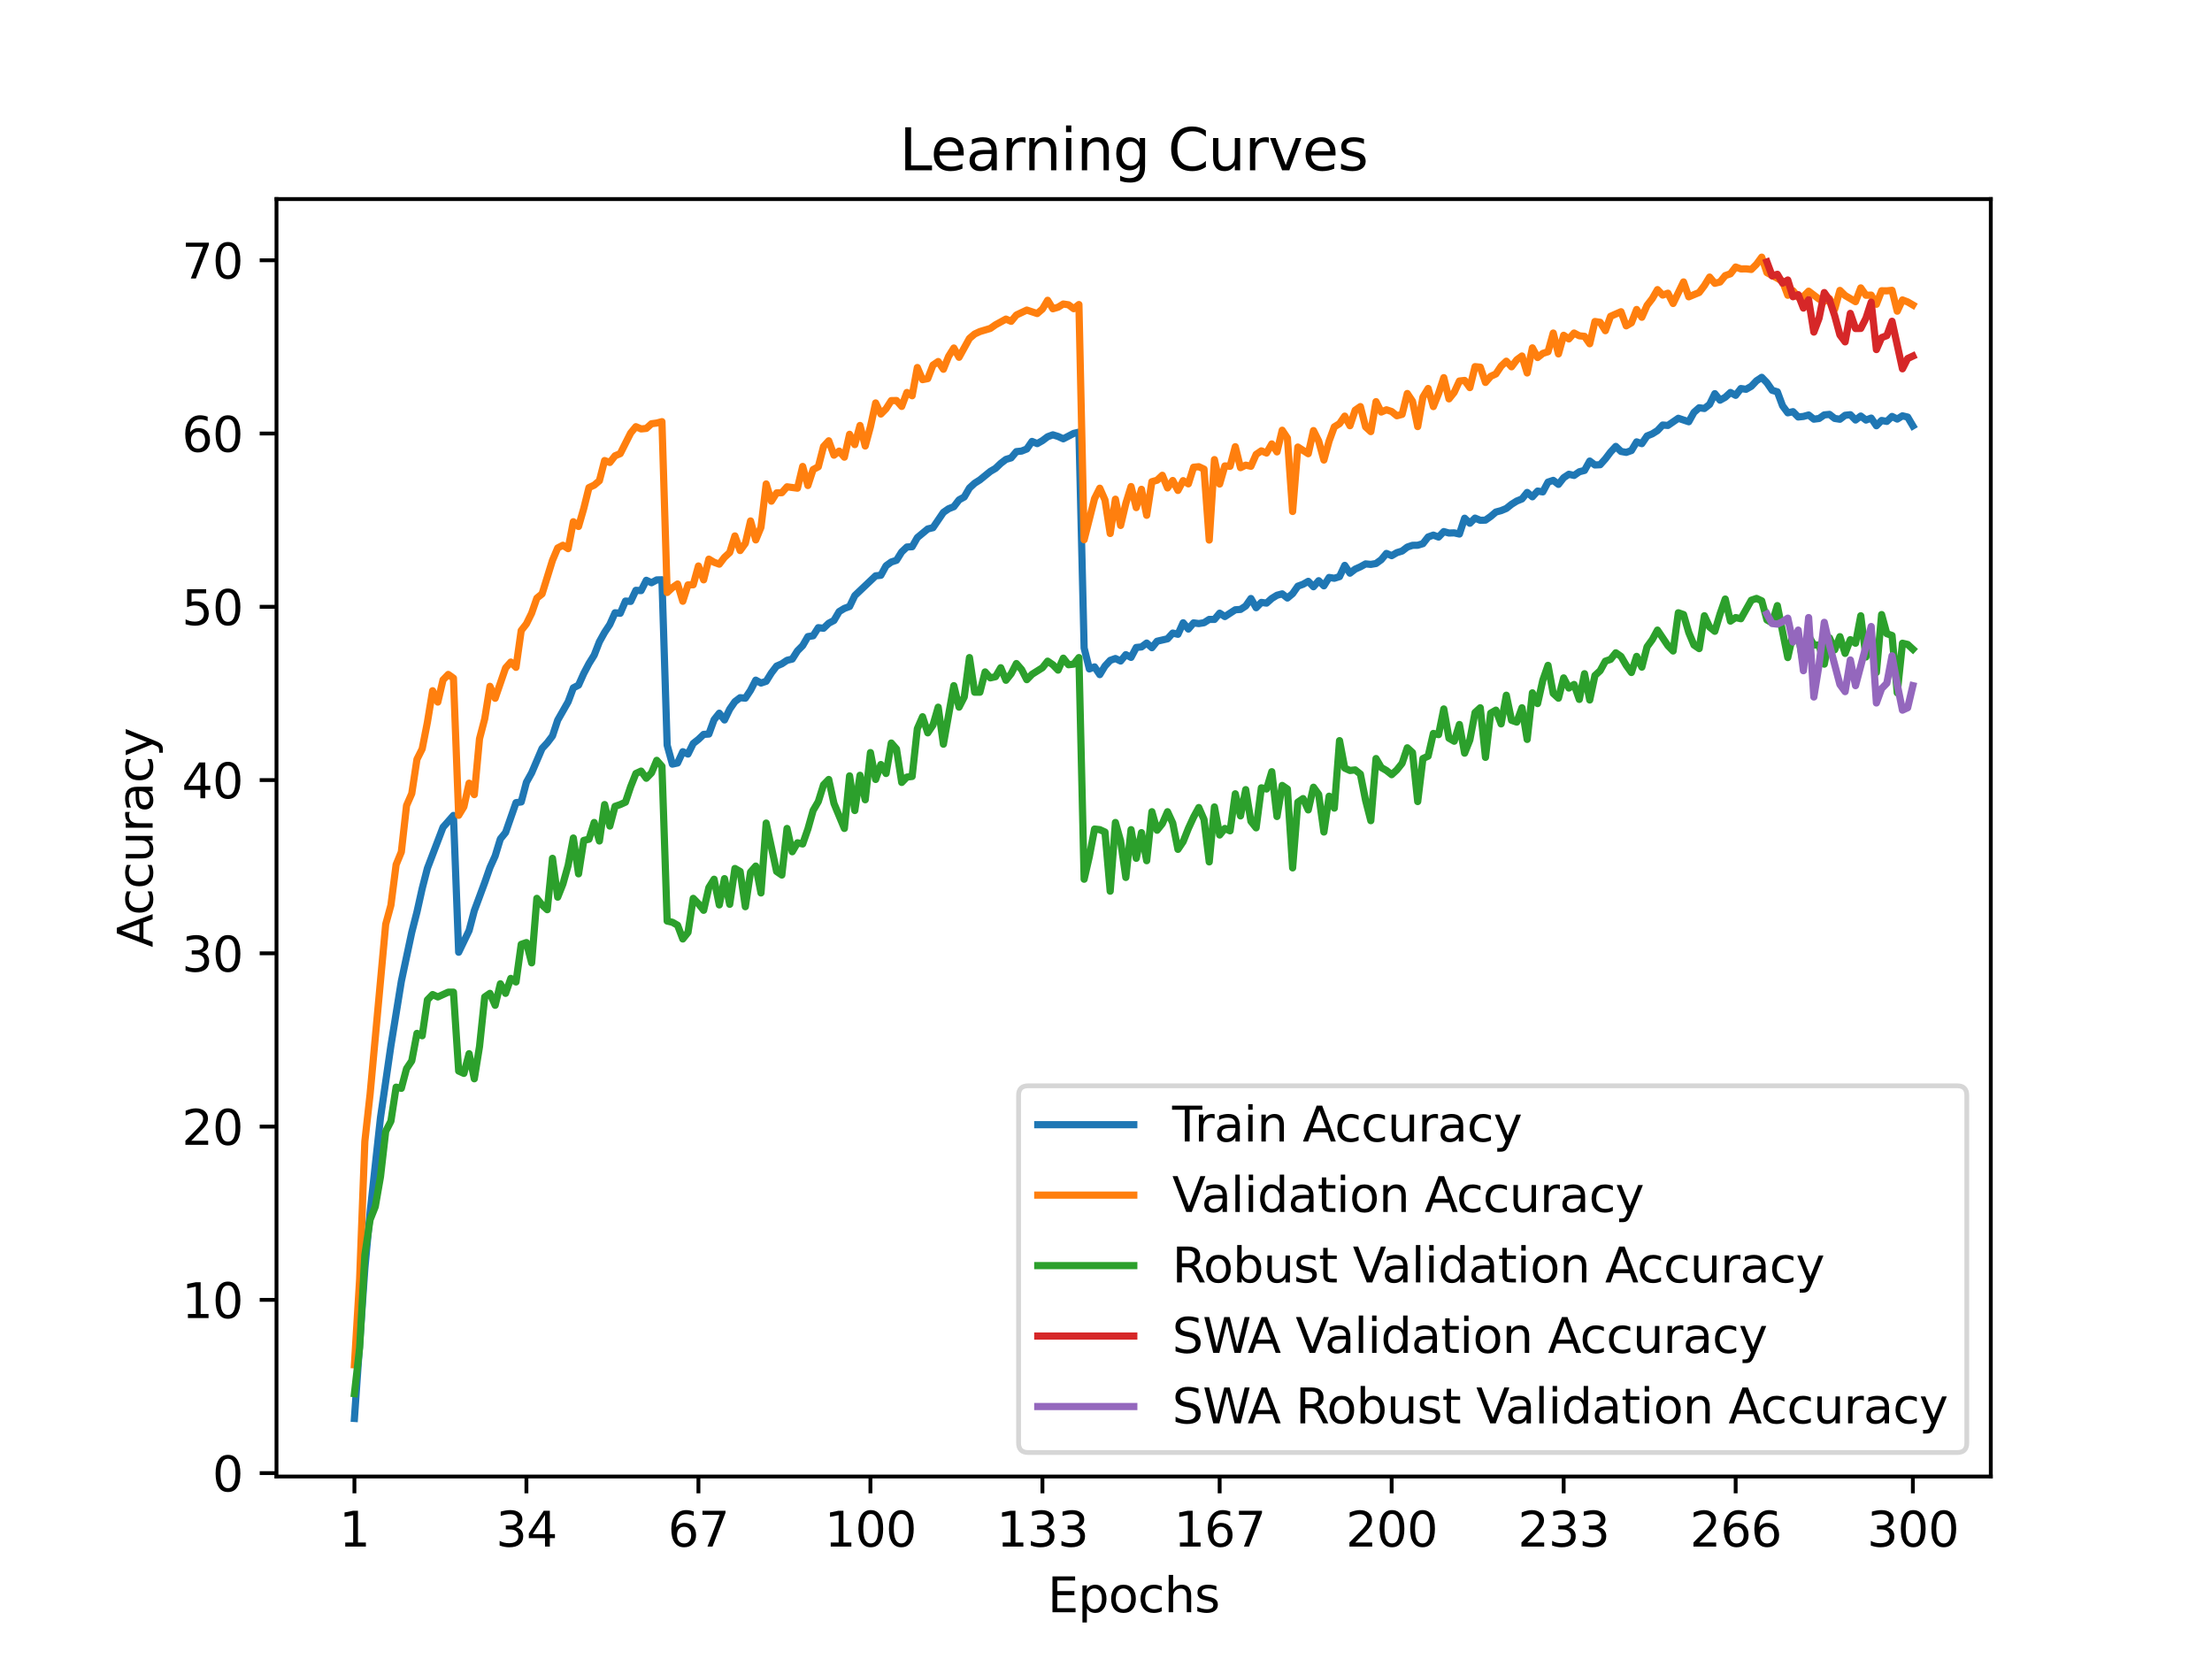 <?xml version="1.0" encoding="utf-8" standalone="no"?>
<!DOCTYPE svg PUBLIC "-//W3C//DTD SVG 1.1//EN"
  "http://www.w3.org/Graphics/SVG/1.1/DTD/svg11.dtd">
<svg xmlns:xlink="http://www.w3.org/1999/xlink" width="460.8pt" height="345.6pt" viewBox="0 0 460.8 345.6" xmlns="http://www.w3.org/2000/svg" version="1.1">
 <defs>
  <style type="text/css">*{stroke-linejoin: round; stroke-linecap: butt}</style>
 </defs>
 <g id="figure_1">
  <g id="patch_1">
   <path d="M 0 345.6 
L 460.8 345.6 
L 460.8 0 
L 0 0 
z
" style="fill: #ffffff"/>
  </g>
  <g id="axes_1">
   <g id="patch_2">
    <path d="M 57.6 307.584 
L 414.72 307.584 
L 414.72 41.472 
L 57.6 41.472 
z
" style="fill: #ffffff"/>
   </g>
   <g id="matplotlib.axis_1">
    <g id="xtick_1">
     <g id="line2d_1">
      <defs>
       <path id="m8984338f29" d="M 0 0 
L 0 3.5 
" style="stroke: #000000; stroke-width: 0.8"/>
      </defs>
      <g>
       <use xlink:href="#m8984338f29" x="73.833" y="307.584" style="stroke: #000000; stroke-width: 0.8"/>
      </g>
     </g>
     <g id="text_1">
      <!-- 1 -->
      <g transform="translate(70.651 322.182) scale(0.1 -0.1)">
       <defs>
        <path id="DejaVuSans-31" d="M 794 531 
L 1825 531 
L 1825 4091 
L 703 3866 
L 703 4441 
L 1819 4666 
L 2450 4666 
L 2450 531 
L 3481 531 
L 3481 0 
L 794 0 
L 794 531 
z
" transform="scale(0.016)"/>
       </defs>
       <use xlink:href="#DejaVuSans-31"/>
      </g>
     </g>
    </g>
    <g id="xtick_2">
     <g id="line2d_2">
      <g>
       <use xlink:href="#m8984338f29" x="109.664" y="307.584" style="stroke: #000000; stroke-width: 0.8"/>
      </g>
     </g>
     <g id="text_2">
      <!-- 34 -->
      <g transform="translate(103.302 322.182) scale(0.1 -0.1)">
       <defs>
        <path id="DejaVuSans-33" d="M 2597 2516 
Q 3050 2419 3304 2112 
Q 3559 1806 3559 1356 
Q 3559 666 3084 287 
Q 2609 -91 1734 -91 
Q 1441 -91 1130 -33 
Q 819 25 488 141 
L 488 750 
Q 750 597 1062 519 
Q 1375 441 1716 441 
Q 2309 441 2620 675 
Q 2931 909 2931 1356 
Q 2931 1769 2642 2001 
Q 2353 2234 1838 2234 
L 1294 2234 
L 1294 2753 
L 1863 2753 
Q 2328 2753 2575 2939 
Q 2822 3125 2822 3475 
Q 2822 3834 2567 4026 
Q 2313 4219 1838 4219 
Q 1578 4219 1281 4162 
Q 984 4106 628 3988 
L 628 4550 
Q 988 4650 1302 4700 
Q 1616 4750 1894 4750 
Q 2613 4750 3031 4423 
Q 3450 4097 3450 3541 
Q 3450 3153 3228 2886 
Q 3006 2619 2597 2516 
z
" transform="scale(0.016)"/>
        <path id="DejaVuSans-34" d="M 2419 4116 
L 825 1625 
L 2419 1625 
L 2419 4116 
z
M 2253 4666 
L 3047 4666 
L 3047 1625 
L 3713 1625 
L 3713 1100 
L 3047 1100 
L 3047 0 
L 2419 0 
L 2419 1100 
L 313 1100 
L 313 1709 
L 2253 4666 
z
" transform="scale(0.016)"/>
       </defs>
       <use xlink:href="#DejaVuSans-33"/>
       <use xlink:href="#DejaVuSans-34" x="63.623"/>
      </g>
     </g>
    </g>
    <g id="xtick_3">
     <g id="line2d_3">
      <g>
       <use xlink:href="#m8984338f29" x="145.496" y="307.584" style="stroke: #000000; stroke-width: 0.8"/>
      </g>
     </g>
     <g id="text_3">
      <!-- 67 -->
      <g transform="translate(139.133 322.182) scale(0.1 -0.1)">
       <defs>
        <path id="DejaVuSans-36" d="M 2113 2584 
Q 1688 2584 1439 2293 
Q 1191 2003 1191 1497 
Q 1191 994 1439 701 
Q 1688 409 2113 409 
Q 2538 409 2786 701 
Q 3034 994 3034 1497 
Q 3034 2003 2786 2293 
Q 2538 2584 2113 2584 
z
M 3366 4563 
L 3366 3988 
Q 3128 4100 2886 4159 
Q 2644 4219 2406 4219 
Q 1781 4219 1451 3797 
Q 1122 3375 1075 2522 
Q 1259 2794 1537 2939 
Q 1816 3084 2150 3084 
Q 2853 3084 3261 2657 
Q 3669 2231 3669 1497 
Q 3669 778 3244 343 
Q 2819 -91 2113 -91 
Q 1303 -91 875 529 
Q 447 1150 447 2328 
Q 447 3434 972 4092 
Q 1497 4750 2381 4750 
Q 2619 4750 2861 4703 
Q 3103 4656 3366 4563 
z
" transform="scale(0.016)"/>
        <path id="DejaVuSans-37" d="M 525 4666 
L 3525 4666 
L 3525 4397 
L 1831 0 
L 1172 0 
L 2766 4134 
L 525 4134 
L 525 4666 
z
" transform="scale(0.016)"/>
       </defs>
       <use xlink:href="#DejaVuSans-36"/>
       <use xlink:href="#DejaVuSans-37" x="63.623"/>
      </g>
     </g>
    </g>
    <g id="xtick_4">
     <g id="line2d_4">
      <g>
       <use xlink:href="#m8984338f29" x="181.327" y="307.584" style="stroke: #000000; stroke-width: 0.8"/>
      </g>
     </g>
     <g id="text_4">
      <!-- 100 -->
      <g transform="translate(171.783 322.182) scale(0.1 -0.1)">
       <defs>
        <path id="DejaVuSans-30" d="M 2034 4250 
Q 1547 4250 1301 3770 
Q 1056 3291 1056 2328 
Q 1056 1369 1301 889 
Q 1547 409 2034 409 
Q 2525 409 2770 889 
Q 3016 1369 3016 2328 
Q 3016 3291 2770 3770 
Q 2525 4250 2034 4250 
z
M 2034 4750 
Q 2819 4750 3233 4129 
Q 3647 3509 3647 2328 
Q 3647 1150 3233 529 
Q 2819 -91 2034 -91 
Q 1250 -91 836 529 
Q 422 1150 422 2328 
Q 422 3509 836 4129 
Q 1250 4750 2034 4750 
z
" transform="scale(0.016)"/>
       </defs>
       <use xlink:href="#DejaVuSans-31"/>
       <use xlink:href="#DejaVuSans-30" x="63.623"/>
       <use xlink:href="#DejaVuSans-30" x="127.246"/>
      </g>
     </g>
    </g>
    <g id="xtick_5">
     <g id="line2d_5">
      <g>
       <use xlink:href="#m8984338f29" x="217.158" y="307.584" style="stroke: #000000; stroke-width: 0.8"/>
      </g>
     </g>
     <g id="text_5">
      <!-- 133 -->
      <g transform="translate(207.615 322.182) scale(0.1 -0.1)">
       <use xlink:href="#DejaVuSans-31"/>
       <use xlink:href="#DejaVuSans-33" x="63.623"/>
       <use xlink:href="#DejaVuSans-33" x="127.246"/>
      </g>
     </g>
    </g>
    <g id="xtick_6">
     <g id="line2d_6">
      <g>
       <use xlink:href="#m8984338f29" x="254.076" y="307.584" style="stroke: #000000; stroke-width: 0.8"/>
      </g>
     </g>
     <g id="text_6">
      <!-- 167 -->
      <g transform="translate(244.532 322.182) scale(0.1 -0.1)">
       <use xlink:href="#DejaVuSans-31"/>
       <use xlink:href="#DejaVuSans-36" x="63.623"/>
       <use xlink:href="#DejaVuSans-37" x="127.246"/>
      </g>
     </g>
    </g>
    <g id="xtick_7">
     <g id="line2d_7">
      <g>
       <use xlink:href="#m8984338f29" x="289.907" y="307.584" style="stroke: #000000; stroke-width: 0.8"/>
      </g>
     </g>
     <g id="text_7">
      <!-- 200 -->
      <g transform="translate(280.363 322.182) scale(0.1 -0.1)">
       <defs>
        <path id="DejaVuSans-32" d="M 1228 531 
L 3431 531 
L 3431 0 
L 469 0 
L 469 531 
Q 828 903 1448 1529 
Q 2069 2156 2228 2338 
Q 2531 2678 2651 2914 
Q 2772 3150 2772 3378 
Q 2772 3750 2511 3984 
Q 2250 4219 1831 4219 
Q 1534 4219 1204 4116 
Q 875 4013 500 3803 
L 500 4441 
Q 881 4594 1212 4672 
Q 1544 4750 1819 4750 
Q 2544 4750 2975 4387 
Q 3406 4025 3406 3419 
Q 3406 3131 3298 2873 
Q 3191 2616 2906 2266 
Q 2828 2175 2409 1742 
Q 1991 1309 1228 531 
z
" transform="scale(0.016)"/>
       </defs>
       <use xlink:href="#DejaVuSans-32"/>
       <use xlink:href="#DejaVuSans-30" x="63.623"/>
       <use xlink:href="#DejaVuSans-30" x="127.246"/>
      </g>
     </g>
    </g>
    <g id="xtick_8">
     <g id="line2d_8">
      <g>
       <use xlink:href="#m8984338f29" x="325.739" y="307.584" style="stroke: #000000; stroke-width: 0.8"/>
      </g>
     </g>
     <g id="text_8">
      <!-- 233 -->
      <g transform="translate(316.195 322.182) scale(0.1 -0.1)">
       <use xlink:href="#DejaVuSans-32"/>
       <use xlink:href="#DejaVuSans-33" x="63.623"/>
       <use xlink:href="#DejaVuSans-33" x="127.246"/>
      </g>
     </g>
    </g>
    <g id="xtick_9">
     <g id="line2d_9">
      <g>
       <use xlink:href="#m8984338f29" x="361.57" y="307.584" style="stroke: #000000; stroke-width: 0.8"/>
      </g>
     </g>
     <g id="text_9">
      <!-- 266 -->
      <g transform="translate(352.026 322.182) scale(0.1 -0.1)">
       <use xlink:href="#DejaVuSans-32"/>
       <use xlink:href="#DejaVuSans-36" x="63.623"/>
       <use xlink:href="#DejaVuSans-36" x="127.246"/>
      </g>
     </g>
    </g>
    <g id="xtick_10">
     <g id="line2d_10">
      <g>
       <use xlink:href="#m8984338f29" x="398.487" y="307.584" style="stroke: #000000; stroke-width: 0.8"/>
      </g>
     </g>
     <g id="text_10">
      <!-- 300 -->
      <g transform="translate(388.944 322.182) scale(0.1 -0.1)">
       <use xlink:href="#DejaVuSans-33"/>
       <use xlink:href="#DejaVuSans-30" x="63.623"/>
       <use xlink:href="#DejaVuSans-30" x="127.246"/>
      </g>
     </g>
    </g>
    <g id="text_11">
     <!-- Epochs -->
     <g transform="translate(218.244 335.861) scale(0.1 -0.1)">
      <defs>
       <path id="DejaVuSans-45" d="M 628 4666 
L 3578 4666 
L 3578 4134 
L 1259 4134 
L 1259 2753 
L 3481 2753 
L 3481 2222 
L 1259 2222 
L 1259 531 
L 3634 531 
L 3634 0 
L 628 0 
L 628 4666 
z
" transform="scale(0.016)"/>
       <path id="DejaVuSans-70" d="M 1159 525 
L 1159 -1331 
L 581 -1331 
L 581 3500 
L 1159 3500 
L 1159 2969 
Q 1341 3281 1617 3432 
Q 1894 3584 2278 3584 
Q 2916 3584 3314 3078 
Q 3713 2572 3713 1747 
Q 3713 922 3314 415 
Q 2916 -91 2278 -91 
Q 1894 -91 1617 61 
Q 1341 213 1159 525 
z
M 3116 1747 
Q 3116 2381 2855 2742 
Q 2594 3103 2138 3103 
Q 1681 3103 1420 2742 
Q 1159 2381 1159 1747 
Q 1159 1113 1420 752 
Q 1681 391 2138 391 
Q 2594 391 2855 752 
Q 3116 1113 3116 1747 
z
" transform="scale(0.016)"/>
       <path id="DejaVuSans-6f" d="M 1959 3097 
Q 1497 3097 1228 2736 
Q 959 2375 959 1747 
Q 959 1119 1226 758 
Q 1494 397 1959 397 
Q 2419 397 2687 759 
Q 2956 1122 2956 1747 
Q 2956 2369 2687 2733 
Q 2419 3097 1959 3097 
z
M 1959 3584 
Q 2709 3584 3137 3096 
Q 3566 2609 3566 1747 
Q 3566 888 3137 398 
Q 2709 -91 1959 -91 
Q 1206 -91 779 398 
Q 353 888 353 1747 
Q 353 2609 779 3096 
Q 1206 3584 1959 3584 
z
" transform="scale(0.016)"/>
       <path id="DejaVuSans-63" d="M 3122 3366 
L 3122 2828 
Q 2878 2963 2633 3030 
Q 2388 3097 2138 3097 
Q 1578 3097 1268 2742 
Q 959 2388 959 1747 
Q 959 1106 1268 751 
Q 1578 397 2138 397 
Q 2388 397 2633 464 
Q 2878 531 3122 666 
L 3122 134 
Q 2881 22 2623 -34 
Q 2366 -91 2075 -91 
Q 1284 -91 818 406 
Q 353 903 353 1747 
Q 353 2603 823 3093 
Q 1294 3584 2113 3584 
Q 2378 3584 2631 3529 
Q 2884 3475 3122 3366 
z
" transform="scale(0.016)"/>
       <path id="DejaVuSans-68" d="M 3513 2113 
L 3513 0 
L 2938 0 
L 2938 2094 
Q 2938 2591 2744 2837 
Q 2550 3084 2163 3084 
Q 1697 3084 1428 2787 
Q 1159 2491 1159 1978 
L 1159 0 
L 581 0 
L 581 4863 
L 1159 4863 
L 1159 2956 
Q 1366 3272 1645 3428 
Q 1925 3584 2291 3584 
Q 2894 3584 3203 3211 
Q 3513 2838 3513 2113 
z
" transform="scale(0.016)"/>
       <path id="DejaVuSans-73" d="M 2834 3397 
L 2834 2853 
Q 2591 2978 2328 3040 
Q 2066 3103 1784 3103 
Q 1356 3103 1142 2972 
Q 928 2841 928 2578 
Q 928 2378 1081 2264 
Q 1234 2150 1697 2047 
L 1894 2003 
Q 2506 1872 2764 1633 
Q 3022 1394 3022 966 
Q 3022 478 2636 193 
Q 2250 -91 1575 -91 
Q 1294 -91 989 -36 
Q 684 19 347 128 
L 347 722 
Q 666 556 975 473 
Q 1284 391 1588 391 
Q 1994 391 2212 530 
Q 2431 669 2431 922 
Q 2431 1156 2273 1281 
Q 2116 1406 1581 1522 
L 1381 1569 
Q 847 1681 609 1914 
Q 372 2147 372 2553 
Q 372 3047 722 3315 
Q 1072 3584 1716 3584 
Q 2034 3584 2315 3537 
Q 2597 3491 2834 3397 
z
" transform="scale(0.016)"/>
      </defs>
      <use xlink:href="#DejaVuSans-45"/>
      <use xlink:href="#DejaVuSans-70" x="63.184"/>
      <use xlink:href="#DejaVuSans-6f" x="126.66"/>
      <use xlink:href="#DejaVuSans-63" x="187.842"/>
      <use xlink:href="#DejaVuSans-68" x="242.822"/>
      <use xlink:href="#DejaVuSans-73" x="306.201"/>
     </g>
    </g>
   </g>
   <g id="matplotlib.axis_2">
    <g id="ytick_1">
     <g id="line2d_11">
      <defs>
       <path id="m8d090ff2ac" d="M 0 0 
L -3.5 0 
" style="stroke: #000000; stroke-width: 0.8"/>
      </defs>
      <g>
       <use xlink:href="#m8d090ff2ac" x="57.6" y="306.876" style="stroke: #000000; stroke-width: 0.8"/>
      </g>
     </g>
     <g id="text_12">
      <!-- 0 -->
      <g transform="translate(44.237 310.675) scale(0.1 -0.1)">
       <use xlink:href="#DejaVuSans-30"/>
      </g>
     </g>
    </g>
    <g id="ytick_2">
     <g id="line2d_12">
      <g>
       <use xlink:href="#m8d090ff2ac" x="57.6" y="270.782" style="stroke: #000000; stroke-width: 0.8"/>
      </g>
     </g>
     <g id="text_13">
      <!-- 10 -->
      <g transform="translate(37.875 274.581) scale(0.1 -0.1)">
       <use xlink:href="#DejaVuSans-31"/>
       <use xlink:href="#DejaVuSans-30" x="63.623"/>
      </g>
     </g>
    </g>
    <g id="ytick_3">
     <g id="line2d_13">
      <g>
       <use xlink:href="#m8d090ff2ac" x="57.6" y="234.688" style="stroke: #000000; stroke-width: 0.8"/>
      </g>
     </g>
     <g id="text_14">
      <!-- 20 -->
      <g transform="translate(37.875 238.487) scale(0.1 -0.1)">
       <use xlink:href="#DejaVuSans-32"/>
       <use xlink:href="#DejaVuSans-30" x="63.623"/>
      </g>
     </g>
    </g>
    <g id="ytick_4">
     <g id="line2d_14">
      <g>
       <use xlink:href="#m8d090ff2ac" x="57.6" y="198.594" style="stroke: #000000; stroke-width: 0.8"/>
      </g>
     </g>
     <g id="text_15">
      <!-- 30 -->
      <g transform="translate(37.875 202.393) scale(0.1 -0.1)">
       <use xlink:href="#DejaVuSans-33"/>
       <use xlink:href="#DejaVuSans-30" x="63.623"/>
      </g>
     </g>
    </g>
    <g id="ytick_5">
     <g id="line2d_15">
      <g>
       <use xlink:href="#m8d090ff2ac" x="57.6" y="162.5" style="stroke: #000000; stroke-width: 0.8"/>
      </g>
     </g>
     <g id="text_16">
      <!-- 40 -->
      <g transform="translate(37.875 166.299) scale(0.1 -0.1)">
       <use xlink:href="#DejaVuSans-34"/>
       <use xlink:href="#DejaVuSans-30" x="63.623"/>
      </g>
     </g>
    </g>
    <g id="ytick_6">
     <g id="line2d_16">
      <g>
       <use xlink:href="#m8d090ff2ac" x="57.6" y="126.406" style="stroke: #000000; stroke-width: 0.8"/>
      </g>
     </g>
     <g id="text_17">
      <!-- 50 -->
      <g transform="translate(37.875 130.205) scale(0.1 -0.1)">
       <defs>
        <path id="DejaVuSans-35" d="M 691 4666 
L 3169 4666 
L 3169 4134 
L 1269 4134 
L 1269 2991 
Q 1406 3038 1543 3061 
Q 1681 3084 1819 3084 
Q 2600 3084 3056 2656 
Q 3513 2228 3513 1497 
Q 3513 744 3044 326 
Q 2575 -91 1722 -91 
Q 1428 -91 1123 -41 
Q 819 9 494 109 
L 494 744 
Q 775 591 1075 516 
Q 1375 441 1709 441 
Q 2250 441 2565 725 
Q 2881 1009 2881 1497 
Q 2881 1984 2565 2268 
Q 2250 2553 1709 2553 
Q 1456 2553 1204 2497 
Q 953 2441 691 2322 
L 691 4666 
z
" transform="scale(0.016)"/>
       </defs>
       <use xlink:href="#DejaVuSans-35"/>
       <use xlink:href="#DejaVuSans-30" x="63.623"/>
      </g>
     </g>
    </g>
    <g id="ytick_7">
     <g id="line2d_17">
      <g>
       <use xlink:href="#m8d090ff2ac" x="57.6" y="90.312" style="stroke: #000000; stroke-width: 0.8"/>
      </g>
     </g>
     <g id="text_18">
      <!-- 60 -->
      <g transform="translate(37.875 94.111) scale(0.1 -0.1)">
       <use xlink:href="#DejaVuSans-36"/>
       <use xlink:href="#DejaVuSans-30" x="63.623"/>
      </g>
     </g>
    </g>
    <g id="ytick_8">
     <g id="line2d_18">
      <g>
       <use xlink:href="#m8d090ff2ac" x="57.6" y="54.218" style="stroke: #000000; stroke-width: 0.8"/>
      </g>
     </g>
     <g id="text_19">
      <!-- 70 -->
      <g transform="translate(37.875 58.017) scale(0.1 -0.1)">
       <use xlink:href="#DejaVuSans-37"/>
       <use xlink:href="#DejaVuSans-30" x="63.623"/>
      </g>
     </g>
    </g>
    <g id="text_20">
     <!-- Accuracy -->
     <g transform="translate(31.795 197.356) rotate(-90) scale(0.1 -0.1)">
      <defs>
       <path id="DejaVuSans-41" d="M 2188 4044 
L 1331 1722 
L 3047 1722 
L 2188 4044 
z
M 1831 4666 
L 2547 4666 
L 4325 0 
L 3669 0 
L 3244 1197 
L 1141 1197 
L 716 0 
L 50 0 
L 1831 4666 
z
" transform="scale(0.016)"/>
       <path id="DejaVuSans-75" d="M 544 1381 
L 544 3500 
L 1119 3500 
L 1119 1403 
Q 1119 906 1312 657 
Q 1506 409 1894 409 
Q 2359 409 2629 706 
Q 2900 1003 2900 1516 
L 2900 3500 
L 3475 3500 
L 3475 0 
L 2900 0 
L 2900 538 
Q 2691 219 2414 64 
Q 2138 -91 1772 -91 
Q 1169 -91 856 284 
Q 544 659 544 1381 
z
M 1991 3584 
L 1991 3584 
z
" transform="scale(0.016)"/>
       <path id="DejaVuSans-72" d="M 2631 2963 
Q 2534 3019 2420 3045 
Q 2306 3072 2169 3072 
Q 1681 3072 1420 2755 
Q 1159 2438 1159 1844 
L 1159 0 
L 581 0 
L 581 3500 
L 1159 3500 
L 1159 2956 
Q 1341 3275 1631 3429 
Q 1922 3584 2338 3584 
Q 2397 3584 2469 3576 
Q 2541 3569 2628 3553 
L 2631 2963 
z
" transform="scale(0.016)"/>
       <path id="DejaVuSans-61" d="M 2194 1759 
Q 1497 1759 1228 1600 
Q 959 1441 959 1056 
Q 959 750 1161 570 
Q 1363 391 1709 391 
Q 2188 391 2477 730 
Q 2766 1069 2766 1631 
L 2766 1759 
L 2194 1759 
z
M 3341 1997 
L 3341 0 
L 2766 0 
L 2766 531 
Q 2569 213 2275 61 
Q 1981 -91 1556 -91 
Q 1019 -91 701 211 
Q 384 513 384 1019 
Q 384 1609 779 1909 
Q 1175 2209 1959 2209 
L 2766 2209 
L 2766 2266 
Q 2766 2663 2505 2880 
Q 2244 3097 1772 3097 
Q 1472 3097 1187 3025 
Q 903 2953 641 2809 
L 641 3341 
Q 956 3463 1253 3523 
Q 1550 3584 1831 3584 
Q 2591 3584 2966 3190 
Q 3341 2797 3341 1997 
z
" transform="scale(0.016)"/>
       <path id="DejaVuSans-79" d="M 2059 -325 
Q 1816 -950 1584 -1140 
Q 1353 -1331 966 -1331 
L 506 -1331 
L 506 -850 
L 844 -850 
Q 1081 -850 1212 -737 
Q 1344 -625 1503 -206 
L 1606 56 
L 191 3500 
L 800 3500 
L 1894 763 
L 2988 3500 
L 3597 3500 
L 2059 -325 
z
" transform="scale(0.016)"/>
      </defs>
      <use xlink:href="#DejaVuSans-41"/>
      <use xlink:href="#DejaVuSans-63" x="66.658"/>
      <use xlink:href="#DejaVuSans-63" x="121.639"/>
      <use xlink:href="#DejaVuSans-75" x="176.619"/>
      <use xlink:href="#DejaVuSans-72" x="239.998"/>
      <use xlink:href="#DejaVuSans-61" x="281.111"/>
      <use xlink:href="#DejaVuSans-63" x="342.391"/>
      <use xlink:href="#DejaVuSans-79" x="397.371"/>
     </g>
    </g>
   </g>
   <g id="line2d_19">
    <path d="M 73.833 295.488 
L 76.004 264.253 
L 77.09 252.681 
L 79.262 232.824 
L 81.433 217.841 
L 83.605 204.428 
L 85.777 194.217 
L 86.862 189.976 
L 87.948 185.099 
L 89.034 180.885 
L 92.291 172.331 
L 94.463 169.872 
L 95.549 198.368 
L 97.72 193.856 
L 98.806 189.715 
L 100.978 183.849 
L 102.064 180.722 
L 103.149 178.322 
L 104.235 174.763 
L 105.321 173.432 
L 107.493 167.206 
L 108.578 167.061 
L 109.664 162.96 
L 110.75 161.006 
L 112.922 155.917 
L 114.007 154.744 
L 115.093 153.309 
L 116.179 150.025 
L 118.351 146.208 
L 119.436 143.293 
L 120.522 142.729 
L 121.608 140.293 
L 122.694 138.226 
L 123.78 136.476 
L 124.865 133.692 
L 125.951 131.734 
L 127.037 130.087 
L 128.123 127.651 
L 129.209 127.759 
L 130.294 125.215 
L 131.38 125.282 
L 132.466 122.977 
L 133.552 123.035 
L 134.638 120.888 
L 135.723 121.393 
L 136.809 120.806 
L 137.895 120.779 
L 138.981 155.231 
L 140.067 159.183 
L 141.152 158.944 
L 142.238 156.598 
L 143.324 157.081 
L 144.41 154.88 
L 145.496 154.027 
L 146.581 152.989 
L 147.667 152.917 
L 148.753 149.939 
L 149.839 148.572 
L 150.925 149.984 
L 152.01 147.733 
L 153.096 146.163 
L 154.182 145.346 
L 155.268 145.441 
L 156.354 143.799 
L 157.439 141.691 
L 158.525 142.291 
L 159.611 141.926 
L 160.697 140.18 
L 161.783 138.759 
L 162.868 138.285 
L 163.954 137.554 
L 165.04 137.297 
L 166.126 135.587 
L 167.212 134.491 
L 168.297 132.614 
L 169.383 132.447 
L 170.469 130.755 
L 171.555 130.877 
L 172.641 129.83 
L 173.726 129.257 
L 174.812 127.403 
L 175.898 126.744 
L 176.984 126.343 
L 178.07 124.073 
L 182.413 119.954 
L 183.499 119.841 
L 184.584 117.86 
L 185.67 117.075 
L 186.756 116.719 
L 187.842 114.973 
L 188.928 113.949 
L 190.013 113.894 
L 191.099 111.991 
L 193.271 110.19 
L 194.357 109.929 
L 196.528 106.734 
L 197.614 105.981 
L 198.7 105.552 
L 199.786 104.131 
L 200.871 103.531 
L 201.957 101.659 
L 203.043 100.662 
L 204.129 99.972 
L 206.3 98.207 
L 207.386 97.571 
L 208.472 96.534 
L 209.558 95.703 
L 210.644 95.379 
L 211.729 94.079 
L 212.815 93.966 
L 213.901 93.533 
L 214.987 91.958 
L 216.073 92.414 
L 217.158 91.792 
L 218.244 90.979 
L 219.33 90.582 
L 220.416 90.921 
L 221.502 91.413 
L 223.673 90.28 
L 224.759 90.028 
L 225.845 134.996 
L 226.931 139.35 
L 228.016 138.921 
L 229.102 140.536 
L 230.188 138.741 
L 231.274 137.568 
L 232.36 137.18 
L 233.445 137.703 
L 234.531 136.377 
L 235.617 136.945 
L 236.703 134.879 
L 237.789 134.77 
L 238.875 133.963 
L 239.96 134.928 
L 241.046 133.579 
L 243.218 133.074 
L 244.304 131.878 
L 245.389 132.136 
L 246.475 129.735 
L 247.561 131.044 
L 248.647 129.758 
L 249.733 129.902 
L 250.818 129.726 
L 251.904 129.032 
L 252.99 129.041 
L 254.076 127.736 
L 255.162 128.44 
L 257.333 127.028 
L 258.419 126.956 
L 259.505 126.243 
L 260.591 124.682 
L 261.676 126.6 
L 262.762 125.49 
L 263.848 125.639 
L 264.934 124.668 
L 266.02 124.001 
L 267.105 123.712 
L 268.191 124.578 
L 269.277 123.667 
L 270.363 122.115 
L 271.449 121.713 
L 272.534 121.104 
L 273.62 122.228 
L 274.706 120.974 
L 275.792 122.038 
L 276.878 120.292 
L 277.963 120.464 
L 279.049 120.121 
L 280.135 117.779 
L 281.221 119.403 
L 282.307 118.56 
L 283.392 118.077 
L 284.478 117.472 
L 285.564 117.576 
L 286.65 117.387 
L 287.736 116.601 
L 288.821 115.289 
L 289.907 115.753 
L 290.993 115.126 
L 292.079 114.797 
L 293.165 113.967 
L 294.25 113.601 
L 295.336 113.583 
L 296.422 113.254 
L 297.508 111.86 
L 298.594 111.476 
L 299.679 111.878 
L 300.765 110.741 
L 301.851 111.043 
L 302.937 111.007 
L 304.023 111.251 
L 305.108 107.953 
L 306.194 109.004 
L 307.28 107.93 
L 308.366 108.39 
L 309.452 108.35 
L 310.537 107.587 
L 311.623 106.662 
L 312.709 106.374 
L 313.795 105.922 
L 314.881 105.056 
L 315.966 104.379 
L 317.052 103.937 
L 318.138 102.584 
L 319.224 103.491 
L 320.31 102.299 
L 321.395 102.471 
L 322.481 100.432 
L 323.567 100.071 
L 324.653 100.905 
L 325.739 99.516 
L 326.824 98.798 
L 327.91 99.042 
L 328.996 98.279 
L 330.082 98 
L 331.168 96.046 
L 332.253 96.863 
L 333.339 96.809 
L 334.425 95.599 
L 335.511 94.169 
L 336.597 92.996 
L 337.682 94.043 
L 338.768 94.237 
L 339.854 93.858 
L 340.94 92.049 
L 342.026 92.419 
L 343.111 90.822 
L 344.197 90.379 
L 345.283 89.698 
L 346.369 88.539 
L 347.455 88.629 
L 349.626 87.135 
L 351.798 87.857 
L 352.884 85.904 
L 353.969 84.943 
L 355.055 85.096 
L 356.141 84.248 
L 357.227 82.006 
L 358.313 83.364 
L 359.398 82.759 
L 360.484 81.762 
L 361.57 82.353 
L 362.656 80.941 
L 363.742 81.094 
L 364.827 80.472 
L 365.913 79.326 
L 366.999 78.604 
L 368.085 79.732 
L 369.171 81.306 
L 370.256 81.622 
L 371.342 84.541 
L 372.428 85.998 
L 373.514 85.759 
L 374.6 86.865 
L 375.685 86.752 
L 376.771 86.45 
L 377.857 87.32 
L 378.943 87.181 
L 380.029 86.432 
L 381.114 86.323 
L 382.2 87.167 
L 383.286 87.338 
L 384.372 86.513 
L 385.458 86.391 
L 386.543 87.496 
L 387.629 86.671 
L 388.715 87.505 
L 389.801 87.095 
L 390.887 88.692 
L 391.972 87.591 
L 393.058 87.785 
L 394.144 86.752 
L 395.23 87.302 
L 396.316 86.626 
L 397.401 86.883 
L 398.487 88.719 
L 398.487 88.719 
" clip-path="url(#pe5fe71cef9)" style="fill: none; stroke: #1f77b4; stroke-width: 1.5; stroke-linecap: square"/>
   </g>
   <g id="line2d_20">
    <path d="M 73.833 284.317 
L 74.919 266.486 
L 76.004 237.774 
L 77.09 228.01 
L 80.348 192.548 
L 81.433 188.578 
L 82.519 180.132 
L 83.605 177.479 
L 84.691 167.805 
L 85.777 165.315 
L 86.862 158.168 
L 87.948 156.003 
L 89.034 150.48 
L 90.12 143.893 
L 91.206 146.257 
L 92.291 141.637 
L 93.377 140.5 
L 94.463 141.276 
L 95.549 169.845 
L 96.635 168.058 
L 97.72 163.149 
L 98.806 165.532 
L 99.892 153.891 
L 100.978 149.74 
L 102.064 142.973 
L 103.149 145.463 
L 105.321 139.147 
L 106.407 137.92 
L 107.493 139.021 
L 108.578 131.351 
L 109.664 129.961 
L 110.75 127.741 
L 111.836 124.601 
L 112.922 123.717 
L 115.093 116.732 
L 116.179 114.152 
L 117.265 113.592 
L 118.351 114.296 
L 119.436 108.684 
L 120.522 109.676 
L 121.608 105.922 
L 122.694 101.573 
L 123.78 101.068 
L 124.865 100.147 
L 125.951 95.942 
L 127.037 96.339 
L 128.123 94.95 
L 129.209 94.499 
L 131.38 90.203 
L 132.466 88.886 
L 133.552 89.355 
L 134.638 89.247 
L 135.723 88.272 
L 136.809 88.128 
L 137.895 87.839 
L 138.981 123.428 
L 140.067 122.417 
L 141.152 121.659 
L 142.238 125.251 
L 143.324 121.84 
L 144.41 121.822 
L 145.496 117.906 
L 146.581 120.793 
L 147.667 116.48 
L 148.753 117.13 
L 149.839 117.527 
L 150.925 116.101 
L 152.01 115.108 
L 153.096 111.643 
L 154.182 114.693 
L 155.268 113.195 
L 156.354 108.521 
L 157.439 112.473 
L 158.525 109.839 
L 159.611 100.815 
L 160.697 104.406 
L 161.783 102.674 
L 162.868 102.638 
L 163.954 101.411 
L 166.126 101.699 
L 167.212 97.17 
L 168.297 101.14 
L 169.383 97.819 
L 170.469 97.242 
L 171.555 93.019 
L 172.641 91.828 
L 173.726 94.823 
L 174.812 93.975 
L 175.898 95.239 
L 176.984 90.474 
L 178.07 92.622 
L 179.155 88.633 
L 180.241 92.91 
L 181.327 88.904 
L 182.413 83.941 
L 183.499 86.251 
L 184.584 85.15 
L 185.67 83.454 
L 186.756 83.436 
L 187.842 84.663 
L 188.928 81.757 
L 190.013 82.443 
L 191.099 76.56 
L 192.185 79.086 
L 193.271 78.87 
L 194.357 76.055 
L 195.442 75.315 
L 196.528 76.921 
L 197.614 74.232 
L 198.7 72.499 
L 199.786 74.43 
L 201.957 70.496 
L 203.043 69.576 
L 204.129 69.07 
L 206.3 68.421 
L 207.386 67.663 
L 209.558 66.472 
L 210.644 66.941 
L 211.729 65.623 
L 213.901 64.595 
L 216.073 65.317 
L 217.158 64.378 
L 218.244 62.555 
L 219.33 64.324 
L 220.416 63.999 
L 221.502 63.331 
L 222.587 63.494 
L 223.673 64.306 
L 224.759 63.44 
L 225.845 112.437 
L 228.016 103.865 
L 229.102 101.699 
L 230.188 104.154 
L 231.274 111.138 
L 232.36 103.991 
L 233.445 109.46 
L 234.531 104.876 
L 235.617 101.356 
L 236.703 105.742 
L 237.789 101.934 
L 238.875 107.348 
L 239.96 100.346 
L 241.046 100.039 
L 242.132 99.01 
L 243.218 101.645 
L 244.304 100.093 
L 245.389 102.169 
L 246.475 100.129 
L 247.561 100.797 
L 248.647 97.332 
L 249.733 97.224 
L 250.818 97.729 
L 251.904 112.509 
L 252.99 95.744 
L 254.076 100.833 
L 255.162 97.061 
L 256.247 97.133 
L 257.333 93.055 
L 258.419 97.422 
L 259.505 96.899 
L 260.591 97.133 
L 261.676 94.661 
L 262.762 93.921 
L 263.848 94.372 
L 264.934 92.477 
L 266.02 94.138 
L 267.105 89.626 
L 268.191 91.268 
L 269.277 106.554 
L 270.363 93.127 
L 272.534 94.517 
L 273.62 89.698 
L 274.706 91.882 
L 275.792 95.834 
L 276.878 91.882 
L 277.963 88.922 
L 279.049 88.254 
L 280.135 86.684 
L 281.221 88.687 
L 282.307 85.457 
L 283.392 84.699 
L 284.478 88.922 
L 285.564 89.915 
L 286.65 83.67 
L 287.736 85.836 
L 288.821 85.367 
L 289.907 85.728 
L 290.993 86.612 
L 292.079 86.323 
L 293.165 81.974 
L 294.25 83.598 
L 295.336 88.868 
L 296.422 82.714 
L 297.508 80.927 
L 298.594 84.699 
L 299.679 81.992 
L 300.765 78.671 
L 301.851 83.093 
L 302.937 81.739 
L 304.023 79.375 
L 305.108 79.249 
L 306.194 80.747 
L 307.28 76.379 
L 308.366 76.488 
L 309.452 79.664 
L 310.537 78.401 
L 311.623 77.895 
L 312.709 76.271 
L 313.795 75.242 
L 314.881 76.415 
L 315.966 74.954 
L 317.052 74.16 
L 318.138 77.697 
L 319.224 72.463 
L 320.31 74.484 
L 321.395 73.618 
L 322.481 73.275 
L 323.567 69.377 
L 324.653 73.726 
L 325.739 69.846 
L 326.824 70.604 
L 327.91 69.377 
L 328.996 69.955 
L 330.082 70.063 
L 331.168 71.615 
L 332.253 66.977 
L 333.339 67.139 
L 334.425 68.89 
L 335.511 65.894 
L 337.682 64.938 
L 338.768 67.879 
L 339.854 67.248 
L 340.94 64.468 
L 342.026 66.093 
L 343.111 63.62 
L 344.197 62.213 
L 345.283 60.336 
L 346.369 61.473 
L 347.455 61.076 
L 348.54 63.223 
L 350.712 58.729 
L 351.798 61.834 
L 353.969 60.931 
L 355.055 59.487 
L 356.141 57.719 
L 357.227 59.018 
L 358.313 58.747 
L 359.398 57.412 
L 360.484 57.033 
L 361.57 55.625 
L 362.656 56.022 
L 363.742 56.004 
L 364.827 56.131 
L 365.913 55.048 
L 366.999 53.568 
L 368.085 56.798 
L 370.256 57.971 
L 371.342 58.603 
L 372.428 61.509 
L 373.514 60.57 
L 374.6 61.888 
L 375.685 61.761 
L 376.771 60.66 
L 378.943 62.303 
L 380.029 62.79 
L 381.114 62.213 
L 382.2 64.414 
L 383.286 60.498 
L 384.372 61.563 
L 386.543 62.844 
L 387.629 59.975 
L 388.715 61.509 
L 389.801 61.473 
L 390.887 63.386 
L 391.972 60.57 
L 393.058 60.588 
L 394.144 60.48 
L 395.23 64.829 
L 396.316 62.483 
L 397.401 62.898 
L 398.487 63.53 
L 398.487 63.53 
" clip-path="url(#pe5fe71cef9)" style="fill: none; stroke: #ff7f0e; stroke-width: 1.5; stroke-linecap: square"/>
   </g>
   <g id="line2d_21">
    <path d="M 73.833 290.322 
L 74.919 280.739 
L 76.004 261.447 
L 77.09 254.104 
L 78.176 251.366 
L 79.262 245.143 
L 80.348 235.683 
L 81.433 233.568 
L 82.519 226.473 
L 83.605 226.722 
L 84.691 222.615 
L 85.777 220.997 
L 86.862 215.272 
L 87.948 215.769 
L 89.034 208.302 
L 90.12 207.182 
L 91.206 207.679 
L 93.377 206.684 
L 94.463 206.684 
L 95.549 223.113 
L 96.635 223.61 
L 97.72 219.503 
L 98.806 224.731 
L 99.892 218.01 
L 100.978 207.679 
L 102.064 206.932 
L 103.149 209.422 
L 104.235 204.941 
L 105.321 206.932 
L 106.407 203.821 
L 107.493 204.568 
L 108.578 196.727 
L 109.664 196.353 
L 110.75 200.585 
L 111.836 187.143 
L 112.922 188.512 
L 114.007 189.508 
L 115.093 178.804 
L 116.179 186.894 
L 117.265 184.156 
L 118.351 180.298 
L 119.436 174.572 
L 120.522 182.04 
L 121.608 175.07 
L 122.694 174.821 
L 123.78 171.337 
L 124.865 175.195 
L 125.951 167.603 
L 127.037 172.083 
L 128.123 167.976 
L 129.209 167.603 
L 130.294 167.105 
L 131.38 163.869 
L 132.466 161.131 
L 133.552 160.633 
L 134.638 162.126 
L 135.723 161.006 
L 136.809 158.393 
L 137.895 159.637 
L 138.981 191.873 
L 140.067 192.122 
L 141.152 192.744 
L 142.238 195.607 
L 143.324 194.237 
L 144.41 187.143 
L 145.496 188.263 
L 146.581 189.632 
L 147.667 184.903 
L 148.753 183.16 
L 149.839 188.512 
L 150.925 183.036 
L 152.01 188.388 
L 153.096 180.92 
L 154.182 181.543 
L 155.268 188.885 
L 156.354 181.667 
L 157.439 180.422 
L 158.525 186.023 
L 159.611 171.461 
L 161.783 181.543 
L 162.868 182.289 
L 163.954 172.581 
L 165.04 177.435 
L 166.126 175.568 
L 167.212 175.817 
L 168.297 172.706 
L 169.383 168.847 
L 170.469 166.98 
L 171.555 163.496 
L 172.641 162.375 
L 173.726 167.354 
L 175.898 172.581 
L 176.984 161.628 
L 178.07 168.847 
L 179.155 161.504 
L 180.241 166.607 
L 181.327 156.774 
L 182.413 162.375 
L 183.499 159.263 
L 184.584 161.131 
L 185.67 154.783 
L 186.756 156.028 
L 187.842 162.997 
L 188.928 161.877 
L 190.013 161.753 
L 191.099 151.796 
L 192.185 149.307 
L 193.271 152.667 
L 194.357 151.049 
L 195.442 147.315 
L 196.528 155.032 
L 198.7 142.835 
L 199.786 147.315 
L 200.871 145.199 
L 201.957 136.985 
L 203.043 144.204 
L 204.129 144.204 
L 205.215 139.972 
L 206.3 141.216 
L 207.386 140.968 
L 208.472 139.101 
L 209.558 141.715 
L 210.644 140.346 
L 211.729 138.23 
L 212.815 139.474 
L 213.901 141.59 
L 214.987 140.47 
L 217.158 139.101 
L 218.244 137.732 
L 219.33 138.478 
L 220.416 139.599 
L 221.502 137.109 
L 222.587 138.478 
L 223.673 138.354 
L 224.759 136.985 
L 225.845 183.16 
L 226.931 178.431 
L 228.016 172.706 
L 229.102 172.83 
L 230.188 173.328 
L 231.274 185.65 
L 232.36 171.337 
L 233.445 175.195 
L 234.531 182.787 
L 235.617 172.83 
L 236.703 178.804 
L 237.789 173.452 
L 238.875 179.302 
L 239.96 169.096 
L 241.046 172.955 
L 242.132 171.585 
L 243.218 169.096 
L 244.304 171.461 
L 245.389 176.937 
L 246.475 175.319 
L 247.561 172.581 
L 248.647 170.216 
L 249.733 168.225 
L 250.818 170.714 
L 251.904 179.551 
L 252.99 168.1 
L 254.076 173.95 
L 255.162 172.581 
L 256.247 173.079 
L 257.333 165.362 
L 258.419 169.968 
L 259.505 164.491 
L 260.591 171.088 
L 261.676 172.457 
L 262.762 164.118 
L 263.848 164.366 
L 264.934 160.757 
L 266.02 170.092 
L 267.105 163.62 
L 268.191 164.366 
L 269.277 180.796 
L 270.363 167.105 
L 271.449 166.358 
L 272.534 168.723 
L 273.62 163.993 
L 274.706 165.487 
L 275.792 173.328 
L 276.878 165.86 
L 277.963 168.349 
L 279.049 154.285 
L 280.135 160.01 
L 281.221 160.508 
L 282.307 160.384 
L 283.392 161.255 
L 284.478 166.731 
L 285.564 170.963 
L 286.65 158.019 
L 287.736 159.886 
L 288.821 160.508 
L 289.907 161.38 
L 290.993 160.384 
L 292.079 159.015 
L 293.165 155.779 
L 294.25 156.774 
L 295.336 166.98 
L 296.422 158.019 
L 297.508 157.521 
L 298.594 152.791 
L 299.679 153.041 
L 300.765 147.689 
L 301.851 153.787 
L 302.937 154.41 
L 304.023 150.925 
L 305.108 156.899 
L 306.194 154.161 
L 307.28 148.435 
L 308.366 147.44 
L 309.452 157.77 
L 310.537 148.56 
L 311.623 147.938 
L 312.709 150.8 
L 313.795 144.826 
L 314.881 150.053 
L 315.966 150.427 
L 317.052 147.44 
L 318.138 154.036 
L 319.224 144.328 
L 320.31 146.569 
L 321.395 141.715 
L 322.481 138.603 
L 323.567 144.453 
L 324.653 145.448 
L 325.739 141.217 
L 326.824 143.333 
L 327.91 142.586 
L 328.996 145.697 
L 330.082 140.345 
L 331.168 145.822 
L 332.253 140.719 
L 333.339 139.723 
L 334.425 137.732 
L 335.511 137.358 
L 336.597 135.989 
L 337.682 136.736 
L 338.768 138.603 
L 339.854 140.097 
L 340.94 136.736 
L 342.026 138.976 
L 343.111 134.745 
L 344.197 133.251 
L 345.283 131.26 
L 347.455 134.496 
L 348.54 135.616 
L 349.626 127.65 
L 350.712 128.024 
L 351.798 131.758 
L 352.884 134.371 
L 353.969 135.118 
L 355.055 128.273 
L 356.141 130.637 
L 357.227 131.509 
L 358.313 127.899 
L 359.398 124.788 
L 360.484 129.393 
L 361.57 128.646 
L 362.656 128.895 
L 364.827 125.037 
L 365.913 124.663 
L 366.999 125.161 
L 368.085 129.144 
L 369.171 129.766 
L 370.256 126.157 
L 372.428 136.985 
L 373.514 132.131 
L 374.6 132.255 
L 375.685 138.354 
L 376.771 132.504 
L 377.857 134.371 
L 378.943 134.371 
L 380.029 138.354 
L 381.114 132.878 
L 382.2 135.367 
L 383.286 132.629 
L 384.372 136.114 
L 385.458 133.251 
L 386.543 133.998 
L 387.629 128.273 
L 388.715 136.86 
L 389.801 132.38 
L 390.887 140.097 
L 391.972 128.024 
L 393.058 132.006 
L 394.144 132.38 
L 395.23 144.328 
L 396.316 133.998 
L 397.401 134.247 
L 398.487 135.242 
L 398.487 135.242 
" clip-path="url(#pe5fe71cef9)" style="fill: none; stroke: #2ca02c; stroke-width: 1.5; stroke-linecap: square"/>
   </g>
   <g id="line2d_22">
    <path d="M 368.085 54.561 
L 369.171 57.484 
L 370.256 57.141 
L 371.342 58.982 
L 372.428 58.332 
L 373.514 61.815 
L 374.6 61.382 
L 375.685 64.18 
L 376.771 62.429 
L 377.857 69.179 
L 378.943 66.291 
L 380.029 60.949 
L 381.114 62.519 
L 382.2 65.768 
L 383.286 69.774 
L 384.372 71.218 
L 385.458 65.281 
L 386.543 68.439 
L 387.629 68.421 
L 388.715 66.291 
L 389.801 62.952 
L 390.887 72.824 
L 391.972 70.334 
L 393.058 69.919 
L 394.144 66.923 
L 396.316 76.831 
L 397.401 74.683 
L 398.487 74.178 
L 398.487 74.178 
" clip-path="url(#pe5fe71cef9)" style="fill: none; stroke: #d62728; stroke-width: 1.5; stroke-linecap: square"/>
   </g>
   <g id="line2d_23">
    <path d="M 368.085 127.899 
L 369.171 129.891 
L 370.256 130.015 
L 371.342 129.517 
L 372.428 128.77 
L 373.514 133.749 
L 374.6 131.26 
L 375.685 139.723 
L 376.771 128.646 
L 377.857 145.199 
L 378.943 138.478 
L 380.029 129.642 
L 381.114 134.371 
L 383.286 142.586 
L 384.372 144.079 
L 385.458 137.483 
L 386.543 142.835 
L 389.801 130.513 
L 390.887 146.444 
L 391.972 143.457 
L 393.058 142.337 
L 394.144 136.612 
L 395.23 142.586 
L 396.316 147.938 
L 397.401 147.44 
L 398.487 142.835 
L 398.487 142.835 
" clip-path="url(#pe5fe71cef9)" style="fill: none; stroke: #9467bd; stroke-width: 1.5; stroke-linecap: square"/>
   </g>
   <g id="patch_3">
    <path d="M 57.6 307.584 
L 57.6 41.472 
" style="fill: none; stroke: #000000; stroke-width: 0.8; stroke-linejoin: miter; stroke-linecap: square"/>
   </g>
   <g id="patch_4">
    <path d="M 414.72 307.584 
L 414.72 41.472 
" style="fill: none; stroke: #000000; stroke-width: 0.8; stroke-linejoin: miter; stroke-linecap: square"/>
   </g>
   <g id="patch_5">
    <path d="M 57.6 307.584 
L 414.72 307.584 
" style="fill: none; stroke: #000000; stroke-width: 0.8; stroke-linejoin: miter; stroke-linecap: square"/>
   </g>
   <g id="patch_6">
    <path d="M 57.6 41.472 
L 414.72 41.472 
" style="fill: none; stroke: #000000; stroke-width: 0.8; stroke-linejoin: miter; stroke-linecap: square"/>
   </g>
   <g id="text_21">
    <!-- Learning Curves -->
    <g transform="translate(187.376 35.472) scale(0.12 -0.12)">
     <defs>
      <path id="DejaVuSans-4c" d="M 628 4666 
L 1259 4666 
L 1259 531 
L 3531 531 
L 3531 0 
L 628 0 
L 628 4666 
z
" transform="scale(0.016)"/>
      <path id="DejaVuSans-65" d="M 3597 1894 
L 3597 1613 
L 953 1613 
Q 991 1019 1311 708 
Q 1631 397 2203 397 
Q 2534 397 2845 478 
Q 3156 559 3463 722 
L 3463 178 
Q 3153 47 2828 -22 
Q 2503 -91 2169 -91 
Q 1331 -91 842 396 
Q 353 884 353 1716 
Q 353 2575 817 3079 
Q 1281 3584 2069 3584 
Q 2775 3584 3186 3129 
Q 3597 2675 3597 1894 
z
M 3022 2063 
Q 3016 2534 2758 2815 
Q 2500 3097 2075 3097 
Q 1594 3097 1305 2825 
Q 1016 2553 972 2059 
L 3022 2063 
z
" transform="scale(0.016)"/>
      <path id="DejaVuSans-6e" d="M 3513 2113 
L 3513 0 
L 2938 0 
L 2938 2094 
Q 2938 2591 2744 2837 
Q 2550 3084 2163 3084 
Q 1697 3084 1428 2787 
Q 1159 2491 1159 1978 
L 1159 0 
L 581 0 
L 581 3500 
L 1159 3500 
L 1159 2956 
Q 1366 3272 1645 3428 
Q 1925 3584 2291 3584 
Q 2894 3584 3203 3211 
Q 3513 2838 3513 2113 
z
" transform="scale(0.016)"/>
      <path id="DejaVuSans-69" d="M 603 3500 
L 1178 3500 
L 1178 0 
L 603 0 
L 603 3500 
z
M 603 4863 
L 1178 4863 
L 1178 4134 
L 603 4134 
L 603 4863 
z
" transform="scale(0.016)"/>
      <path id="DejaVuSans-67" d="M 2906 1791 
Q 2906 2416 2648 2759 
Q 2391 3103 1925 3103 
Q 1463 3103 1205 2759 
Q 947 2416 947 1791 
Q 947 1169 1205 825 
Q 1463 481 1925 481 
Q 2391 481 2648 825 
Q 2906 1169 2906 1791 
z
M 3481 434 
Q 3481 -459 3084 -895 
Q 2688 -1331 1869 -1331 
Q 1566 -1331 1297 -1286 
Q 1028 -1241 775 -1147 
L 775 -588 
Q 1028 -725 1275 -790 
Q 1522 -856 1778 -856 
Q 2344 -856 2625 -561 
Q 2906 -266 2906 331 
L 2906 616 
Q 2728 306 2450 153 
Q 2172 0 1784 0 
Q 1141 0 747 490 
Q 353 981 353 1791 
Q 353 2603 747 3093 
Q 1141 3584 1784 3584 
Q 2172 3584 2450 3431 
Q 2728 3278 2906 2969 
L 2906 3500 
L 3481 3500 
L 3481 434 
z
" transform="scale(0.016)"/>
      <path id="DejaVuSans-20" transform="scale(0.016)"/>
      <path id="DejaVuSans-43" d="M 4122 4306 
L 4122 3641 
Q 3803 3938 3442 4084 
Q 3081 4231 2675 4231 
Q 1875 4231 1450 3742 
Q 1025 3253 1025 2328 
Q 1025 1406 1450 917 
Q 1875 428 2675 428 
Q 3081 428 3442 575 
Q 3803 722 4122 1019 
L 4122 359 
Q 3791 134 3420 21 
Q 3050 -91 2638 -91 
Q 1578 -91 968 557 
Q 359 1206 359 2328 
Q 359 3453 968 4101 
Q 1578 4750 2638 4750 
Q 3056 4750 3426 4639 
Q 3797 4528 4122 4306 
z
" transform="scale(0.016)"/>
      <path id="DejaVuSans-76" d="M 191 3500 
L 800 3500 
L 1894 563 
L 2988 3500 
L 3597 3500 
L 2284 0 
L 1503 0 
L 191 3500 
z
" transform="scale(0.016)"/>
     </defs>
     <use xlink:href="#DejaVuSans-4c"/>
     <use xlink:href="#DejaVuSans-65" x="53.963"/>
     <use xlink:href="#DejaVuSans-61" x="115.486"/>
     <use xlink:href="#DejaVuSans-72" x="176.766"/>
     <use xlink:href="#DejaVuSans-6e" x="216.129"/>
     <use xlink:href="#DejaVuSans-69" x="279.508"/>
     <use xlink:href="#DejaVuSans-6e" x="307.291"/>
     <use xlink:href="#DejaVuSans-67" x="370.67"/>
     <use xlink:href="#DejaVuSans-20" x="434.146"/>
     <use xlink:href="#DejaVuSans-43" x="465.934"/>
     <use xlink:href="#DejaVuSans-75" x="535.758"/>
     <use xlink:href="#DejaVuSans-72" x="599.137"/>
     <use xlink:href="#DejaVuSans-76" x="640.25"/>
     <use xlink:href="#DejaVuSans-65" x="699.43"/>
     <use xlink:href="#DejaVuSans-73" x="760.953"/>
    </g>
   </g>
   <g id="legend_1">
    <g id="patch_7">
     <path d="M 214.189 302.584 
L 407.72 302.584 
Q 409.72 302.584 409.72 300.584 
L 409.72 228.193 
Q 409.72 226.193 407.72 226.193 
L 214.189 226.193 
Q 212.189 226.193 212.189 228.193 
L 212.189 300.584 
Q 212.189 302.584 214.189 302.584 
z
" style="fill: #ffffff; opacity: 0.8; stroke: #cccccc; stroke-linejoin: miter"/>
    </g>
    <g id="line2d_24">
     <path d="M 216.189 234.292 
L 226.189 234.292 
L 236.189 234.292 
" style="fill: none; stroke: #1f77b4; stroke-width: 1.5; stroke-linecap: square"/>
    </g>
    <g id="text_22">
     <!-- Train Accuracy -->
     <g transform="translate(244.189 237.792) scale(0.1 -0.1)">
      <defs>
       <path id="DejaVuSans-54" d="M -19 4666 
L 3928 4666 
L 3928 4134 
L 2272 4134 
L 2272 0 
L 1638 0 
L 1638 4134 
L -19 4134 
L -19 4666 
z
" transform="scale(0.016)"/>
      </defs>
      <use xlink:href="#DejaVuSans-54"/>
      <use xlink:href="#DejaVuSans-72" x="46.334"/>
      <use xlink:href="#DejaVuSans-61" x="87.447"/>
      <use xlink:href="#DejaVuSans-69" x="148.727"/>
      <use xlink:href="#DejaVuSans-6e" x="176.51"/>
      <use xlink:href="#DejaVuSans-20" x="239.889"/>
      <use xlink:href="#DejaVuSans-41" x="271.676"/>
      <use xlink:href="#DejaVuSans-63" x="338.334"/>
      <use xlink:href="#DejaVuSans-63" x="393.314"/>
      <use xlink:href="#DejaVuSans-75" x="448.295"/>
      <use xlink:href="#DejaVuSans-72" x="511.674"/>
      <use xlink:href="#DejaVuSans-61" x="552.787"/>
      <use xlink:href="#DejaVuSans-63" x="614.066"/>
      <use xlink:href="#DejaVuSans-79" x="669.047"/>
     </g>
    </g>
    <g id="line2d_25">
     <path d="M 216.189 248.97 
L 226.189 248.97 
L 236.189 248.97 
" style="fill: none; stroke: #ff7f0e; stroke-width: 1.5; stroke-linecap: square"/>
    </g>
    <g id="text_23">
     <!-- Validation Accuracy -->
     <g transform="translate(244.189 252.47) scale(0.1 -0.1)">
      <defs>
       <path id="DejaVuSans-56" d="M 1831 0 
L 50 4666 
L 709 4666 
L 2188 738 
L 3669 4666 
L 4325 4666 
L 2547 0 
L 1831 0 
z
" transform="scale(0.016)"/>
       <path id="DejaVuSans-6c" d="M 603 4863 
L 1178 4863 
L 1178 0 
L 603 0 
L 603 4863 
z
" transform="scale(0.016)"/>
       <path id="DejaVuSans-64" d="M 2906 2969 
L 2906 4863 
L 3481 4863 
L 3481 0 
L 2906 0 
L 2906 525 
Q 2725 213 2448 61 
Q 2172 -91 1784 -91 
Q 1150 -91 751 415 
Q 353 922 353 1747 
Q 353 2572 751 3078 
Q 1150 3584 1784 3584 
Q 2172 3584 2448 3432 
Q 2725 3281 2906 2969 
z
M 947 1747 
Q 947 1113 1208 752 
Q 1469 391 1925 391 
Q 2381 391 2643 752 
Q 2906 1113 2906 1747 
Q 2906 2381 2643 2742 
Q 2381 3103 1925 3103 
Q 1469 3103 1208 2742 
Q 947 2381 947 1747 
z
" transform="scale(0.016)"/>
       <path id="DejaVuSans-74" d="M 1172 4494 
L 1172 3500 
L 2356 3500 
L 2356 3053 
L 1172 3053 
L 1172 1153 
Q 1172 725 1289 603 
Q 1406 481 1766 481 
L 2356 481 
L 2356 0 
L 1766 0 
Q 1100 0 847 248 
Q 594 497 594 1153 
L 594 3053 
L 172 3053 
L 172 3500 
L 594 3500 
L 594 4494 
L 1172 4494 
z
" transform="scale(0.016)"/>
      </defs>
      <use xlink:href="#DejaVuSans-56"/>
      <use xlink:href="#DejaVuSans-61" x="60.658"/>
      <use xlink:href="#DejaVuSans-6c" x="121.938"/>
      <use xlink:href="#DejaVuSans-69" x="149.721"/>
      <use xlink:href="#DejaVuSans-64" x="177.504"/>
      <use xlink:href="#DejaVuSans-61" x="240.98"/>
      <use xlink:href="#DejaVuSans-74" x="302.26"/>
      <use xlink:href="#DejaVuSans-69" x="341.469"/>
      <use xlink:href="#DejaVuSans-6f" x="369.252"/>
      <use xlink:href="#DejaVuSans-6e" x="430.434"/>
      <use xlink:href="#DejaVuSans-20" x="493.812"/>
      <use xlink:href="#DejaVuSans-41" x="525.6"/>
      <use xlink:href="#DejaVuSans-63" x="592.258"/>
      <use xlink:href="#DejaVuSans-63" x="647.238"/>
      <use xlink:href="#DejaVuSans-75" x="702.219"/>
      <use xlink:href="#DejaVuSans-72" x="765.598"/>
      <use xlink:href="#DejaVuSans-61" x="806.711"/>
      <use xlink:href="#DejaVuSans-63" x="867.99"/>
      <use xlink:href="#DejaVuSans-79" x="922.971"/>
     </g>
    </g>
    <g id="line2d_26">
     <path d="M 216.189 263.648 
L 226.189 263.648 
L 236.189 263.648 
" style="fill: none; stroke: #2ca02c; stroke-width: 1.5; stroke-linecap: square"/>
    </g>
    <g id="text_24">
     <!-- Robust Validation Accuracy -->
     <g transform="translate(244.189 267.148) scale(0.1 -0.1)">
      <defs>
       <path id="DejaVuSans-52" d="M 2841 2188 
Q 3044 2119 3236 1894 
Q 3428 1669 3622 1275 
L 4263 0 
L 3584 0 
L 2988 1197 
Q 2756 1666 2539 1819 
Q 2322 1972 1947 1972 
L 1259 1972 
L 1259 0 
L 628 0 
L 628 4666 
L 2053 4666 
Q 2853 4666 3247 4331 
Q 3641 3997 3641 3322 
Q 3641 2881 3436 2590 
Q 3231 2300 2841 2188 
z
M 1259 4147 
L 1259 2491 
L 2053 2491 
Q 2509 2491 2742 2702 
Q 2975 2913 2975 3322 
Q 2975 3731 2742 3939 
Q 2509 4147 2053 4147 
L 1259 4147 
z
" transform="scale(0.016)"/>
       <path id="DejaVuSans-62" d="M 3116 1747 
Q 3116 2381 2855 2742 
Q 2594 3103 2138 3103 
Q 1681 3103 1420 2742 
Q 1159 2381 1159 1747 
Q 1159 1113 1420 752 
Q 1681 391 2138 391 
Q 2594 391 2855 752 
Q 3116 1113 3116 1747 
z
M 1159 2969 
Q 1341 3281 1617 3432 
Q 1894 3584 2278 3584 
Q 2916 3584 3314 3078 
Q 3713 2572 3713 1747 
Q 3713 922 3314 415 
Q 2916 -91 2278 -91 
Q 1894 -91 1617 61 
Q 1341 213 1159 525 
L 1159 0 
L 581 0 
L 581 4863 
L 1159 4863 
L 1159 2969 
z
" transform="scale(0.016)"/>
      </defs>
      <use xlink:href="#DejaVuSans-52"/>
      <use xlink:href="#DejaVuSans-6f" x="64.982"/>
      <use xlink:href="#DejaVuSans-62" x="126.164"/>
      <use xlink:href="#DejaVuSans-75" x="189.641"/>
      <use xlink:href="#DejaVuSans-73" x="253.02"/>
      <use xlink:href="#DejaVuSans-74" x="305.119"/>
      <use xlink:href="#DejaVuSans-20" x="344.328"/>
      <use xlink:href="#DejaVuSans-56" x="376.115"/>
      <use xlink:href="#DejaVuSans-61" x="436.773"/>
      <use xlink:href="#DejaVuSans-6c" x="498.053"/>
      <use xlink:href="#DejaVuSans-69" x="525.836"/>
      <use xlink:href="#DejaVuSans-64" x="553.619"/>
      <use xlink:href="#DejaVuSans-61" x="617.096"/>
      <use xlink:href="#DejaVuSans-74" x="678.375"/>
      <use xlink:href="#DejaVuSans-69" x="717.584"/>
      <use xlink:href="#DejaVuSans-6f" x="745.367"/>
      <use xlink:href="#DejaVuSans-6e" x="806.549"/>
      <use xlink:href="#DejaVuSans-20" x="869.928"/>
      <use xlink:href="#DejaVuSans-41" x="901.715"/>
      <use xlink:href="#DejaVuSans-63" x="968.373"/>
      <use xlink:href="#DejaVuSans-63" x="1023.354"/>
      <use xlink:href="#DejaVuSans-75" x="1078.334"/>
      <use xlink:href="#DejaVuSans-72" x="1141.713"/>
      <use xlink:href="#DejaVuSans-61" x="1182.826"/>
      <use xlink:href="#DejaVuSans-63" x="1244.105"/>
      <use xlink:href="#DejaVuSans-79" x="1299.086"/>
     </g>
    </g>
    <g id="line2d_27">
     <path d="M 216.189 278.326 
L 226.189 278.326 
L 236.189 278.326 
" style="fill: none; stroke: #d62728; stroke-width: 1.5; stroke-linecap: square"/>
    </g>
    <g id="text_25">
     <!-- SWA Validation Accuracy -->
     <g transform="translate(244.189 281.826) scale(0.1 -0.1)">
      <defs>
       <path id="DejaVuSans-53" d="M 3425 4513 
L 3425 3897 
Q 3066 4069 2747 4153 
Q 2428 4238 2131 4238 
Q 1616 4238 1336 4038 
Q 1056 3838 1056 3469 
Q 1056 3159 1242 3001 
Q 1428 2844 1947 2747 
L 2328 2669 
Q 3034 2534 3370 2195 
Q 3706 1856 3706 1288 
Q 3706 609 3251 259 
Q 2797 -91 1919 -91 
Q 1588 -91 1214 -16 
Q 841 59 441 206 
L 441 856 
Q 825 641 1194 531 
Q 1563 422 1919 422 
Q 2459 422 2753 634 
Q 3047 847 3047 1241 
Q 3047 1584 2836 1778 
Q 2625 1972 2144 2069 
L 1759 2144 
Q 1053 2284 737 2584 
Q 422 2884 422 3419 
Q 422 4038 858 4394 
Q 1294 4750 2059 4750 
Q 2388 4750 2728 4690 
Q 3069 4631 3425 4513 
z
" transform="scale(0.016)"/>
       <path id="DejaVuSans-57" d="M 213 4666 
L 850 4666 
L 1831 722 
L 2809 4666 
L 3519 4666 
L 4500 722 
L 5478 4666 
L 6119 4666 
L 4947 0 
L 4153 0 
L 3169 4050 
L 2175 0 
L 1381 0 
L 213 4666 
z
" transform="scale(0.016)"/>
      </defs>
      <use xlink:href="#DejaVuSans-53"/>
      <use xlink:href="#DejaVuSans-57" x="63.477"/>
      <use xlink:href="#DejaVuSans-41" x="156.854"/>
      <use xlink:href="#DejaVuSans-20" x="225.262"/>
      <use xlink:href="#DejaVuSans-56" x="257.049"/>
      <use xlink:href="#DejaVuSans-61" x="317.707"/>
      <use xlink:href="#DejaVuSans-6c" x="378.986"/>
      <use xlink:href="#DejaVuSans-69" x="406.77"/>
      <use xlink:href="#DejaVuSans-64" x="434.553"/>
      <use xlink:href="#DejaVuSans-61" x="498.029"/>
      <use xlink:href="#DejaVuSans-74" x="559.309"/>
      <use xlink:href="#DejaVuSans-69" x="598.518"/>
      <use xlink:href="#DejaVuSans-6f" x="626.301"/>
      <use xlink:href="#DejaVuSans-6e" x="687.482"/>
      <use xlink:href="#DejaVuSans-20" x="750.861"/>
      <use xlink:href="#DejaVuSans-41" x="782.648"/>
      <use xlink:href="#DejaVuSans-63" x="849.307"/>
      <use xlink:href="#DejaVuSans-63" x="904.287"/>
      <use xlink:href="#DejaVuSans-75" x="959.268"/>
      <use xlink:href="#DejaVuSans-72" x="1022.646"/>
      <use xlink:href="#DejaVuSans-61" x="1063.76"/>
      <use xlink:href="#DejaVuSans-63" x="1125.039"/>
      <use xlink:href="#DejaVuSans-79" x="1180.02"/>
     </g>
    </g>
    <g id="line2d_28">
     <path d="M 216.189 293.004 
L 226.189 293.004 
L 236.189 293.004 
" style="fill: none; stroke: #9467bd; stroke-width: 1.5; stroke-linecap: square"/>
    </g>
    <g id="text_26">
     <!-- SWA Robust Validation Accuracy -->
     <g transform="translate(244.189 296.504) scale(0.1 -0.1)">
      <use xlink:href="#DejaVuSans-53"/>
      <use xlink:href="#DejaVuSans-57" x="63.477"/>
      <use xlink:href="#DejaVuSans-41" x="156.854"/>
      <use xlink:href="#DejaVuSans-20" x="225.262"/>
      <use xlink:href="#DejaVuSans-52" x="257.049"/>
      <use xlink:href="#DejaVuSans-6f" x="322.031"/>
      <use xlink:href="#DejaVuSans-62" x="383.213"/>
      <use xlink:href="#DejaVuSans-75" x="446.689"/>
      <use xlink:href="#DejaVuSans-73" x="510.068"/>
      <use xlink:href="#DejaVuSans-74" x="562.168"/>
      <use xlink:href="#DejaVuSans-20" x="601.377"/>
      <use xlink:href="#DejaVuSans-56" x="633.164"/>
      <use xlink:href="#DejaVuSans-61" x="693.822"/>
      <use xlink:href="#DejaVuSans-6c" x="755.102"/>
      <use xlink:href="#DejaVuSans-69" x="782.885"/>
      <use xlink:href="#DejaVuSans-64" x="810.668"/>
      <use xlink:href="#DejaVuSans-61" x="874.145"/>
      <use xlink:href="#DejaVuSans-74" x="935.424"/>
      <use xlink:href="#DejaVuSans-69" x="974.633"/>
      <use xlink:href="#DejaVuSans-6f" x="1002.416"/>
      <use xlink:href="#DejaVuSans-6e" x="1063.598"/>
      <use xlink:href="#DejaVuSans-20" x="1126.977"/>
      <use xlink:href="#DejaVuSans-41" x="1158.764"/>
      <use xlink:href="#DejaVuSans-63" x="1225.422"/>
      <use xlink:href="#DejaVuSans-63" x="1280.402"/>
      <use xlink:href="#DejaVuSans-75" x="1335.383"/>
      <use xlink:href="#DejaVuSans-72" x="1398.762"/>
      <use xlink:href="#DejaVuSans-61" x="1439.875"/>
      <use xlink:href="#DejaVuSans-63" x="1501.154"/>
      <use xlink:href="#DejaVuSans-79" x="1556.135"/>
     </g>
    </g>
   </g>
  </g>
 </g>
 <defs>
  <clipPath id="pe5fe71cef9">
   <rect x="57.6" y="41.472" width="357.12" height="266.112"/>
  </clipPath>
 </defs>
</svg>
